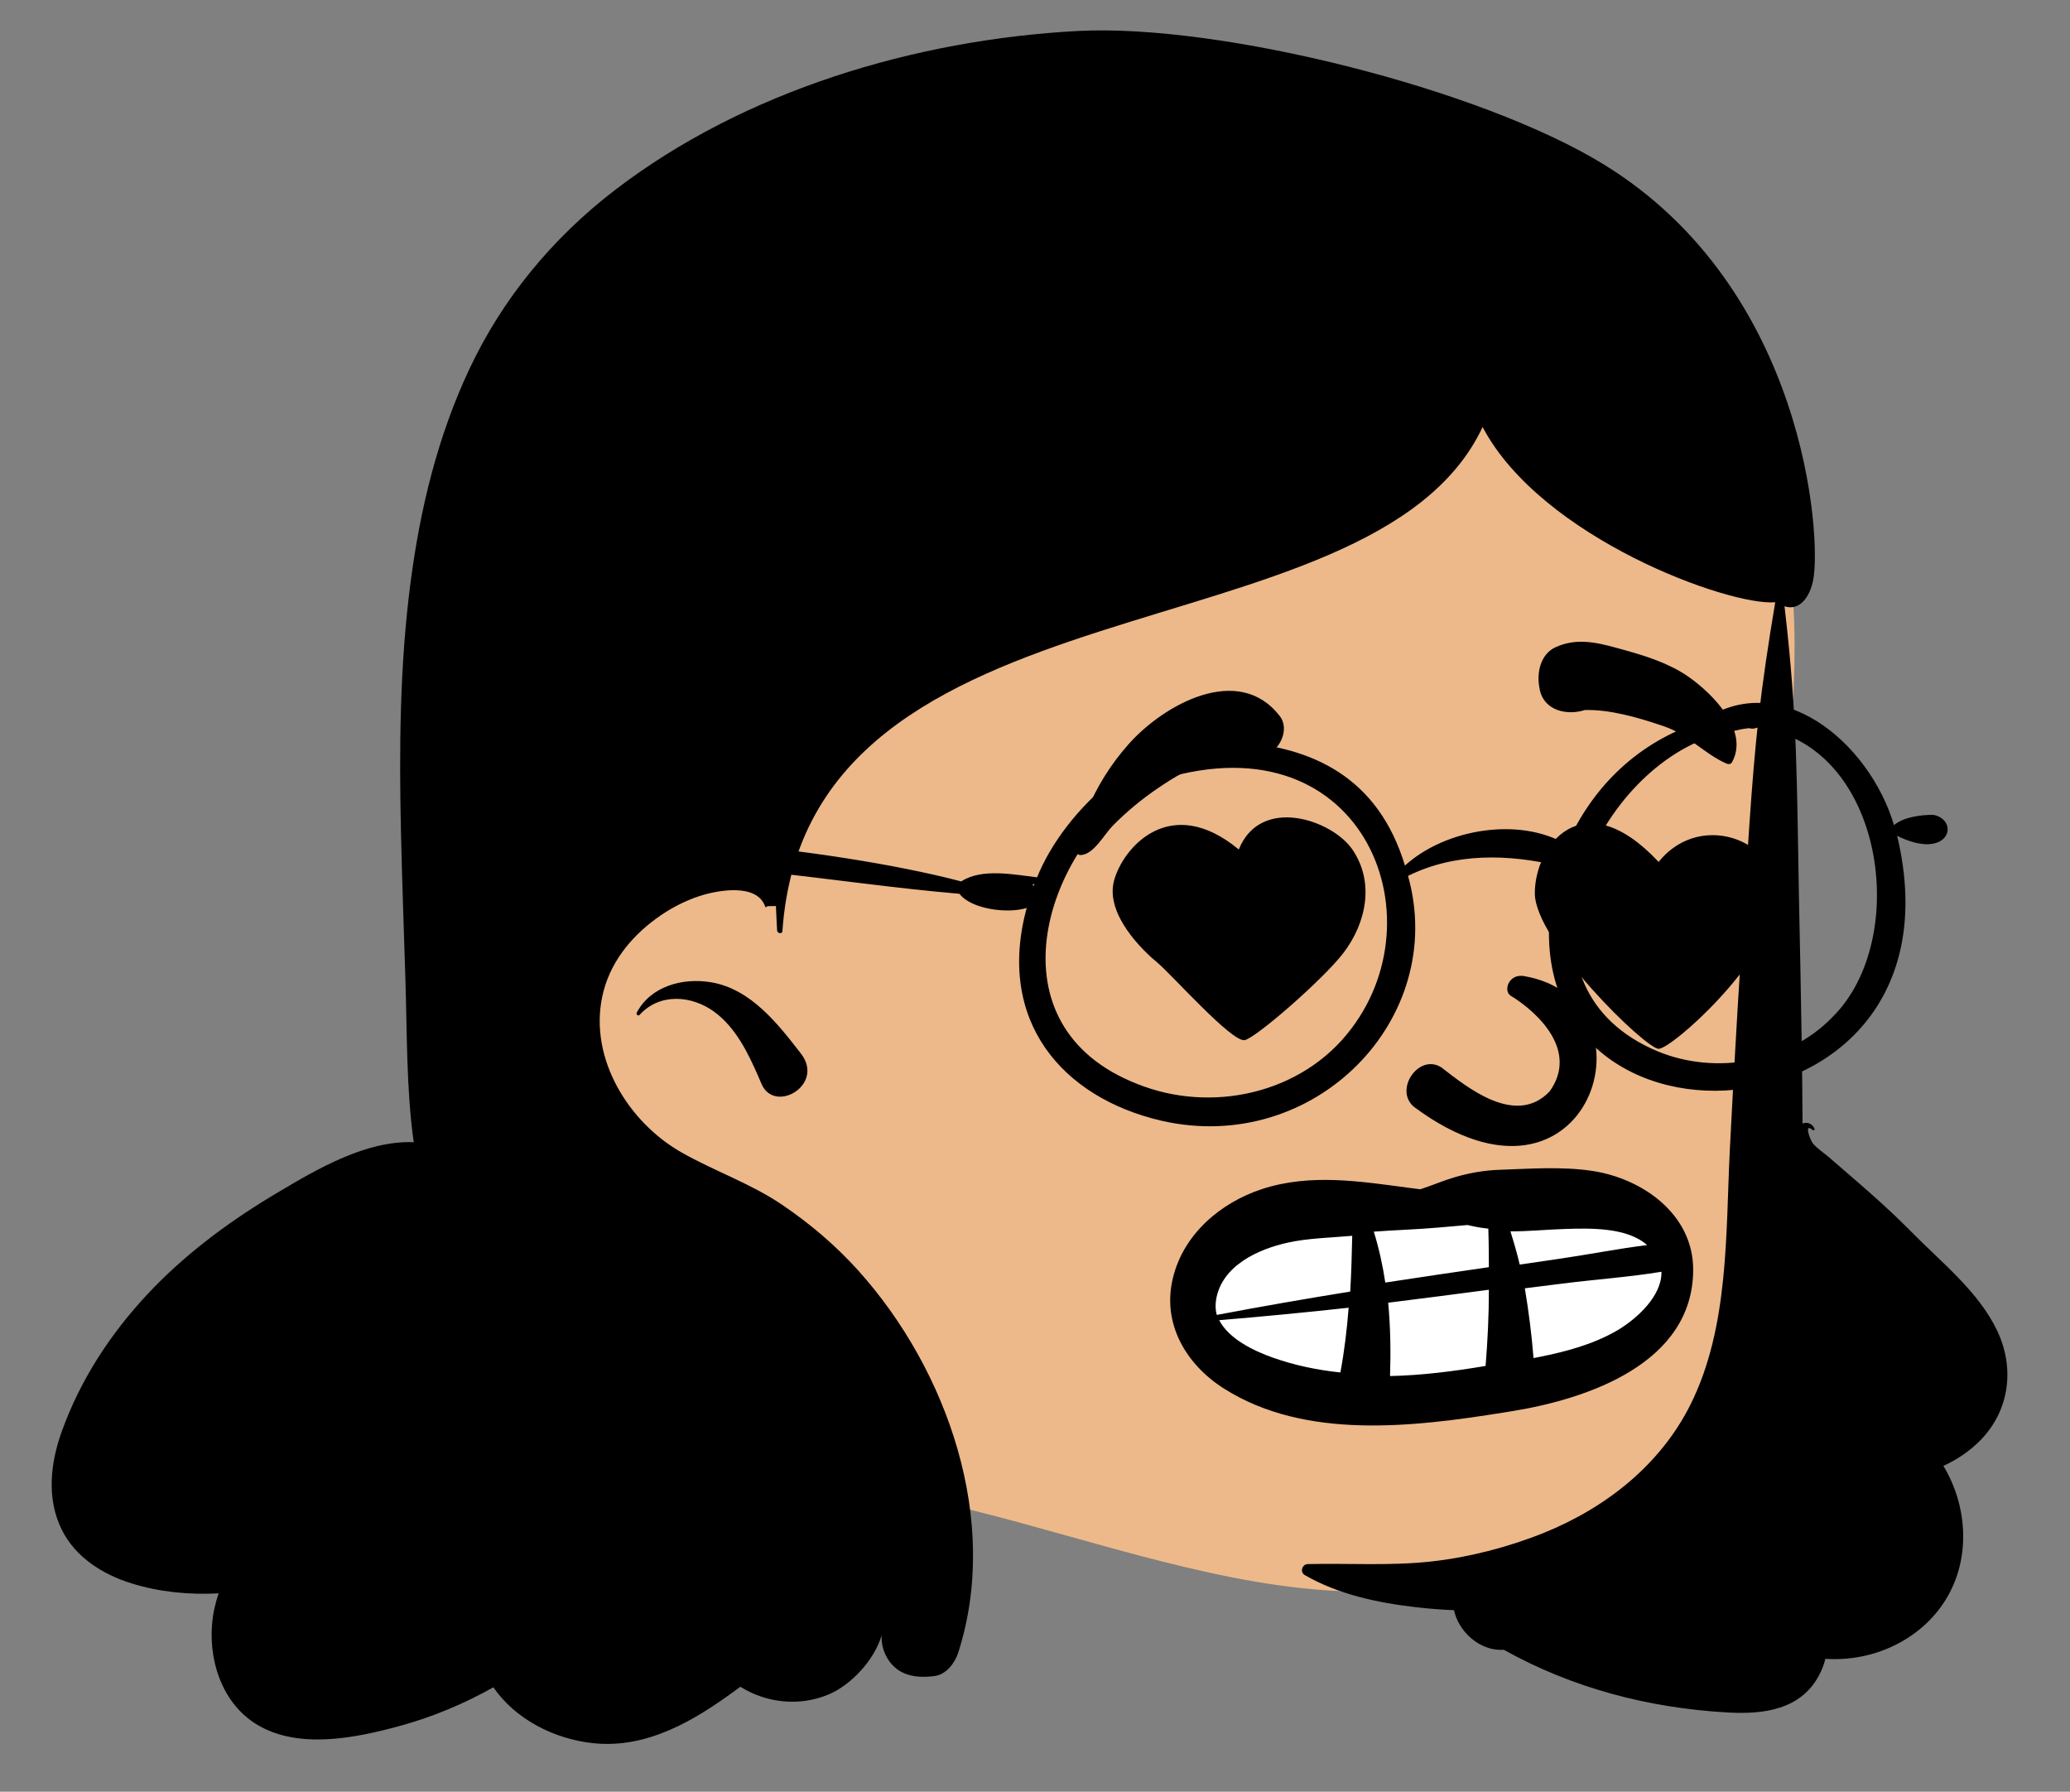 <svg viewBox="241.784 536.55 575.676 498.225" xmlns="http://www.w3.org/2000/svg" overflow="visible" xmlns:xlink="http://www.w3.org/1999/xlink" width="575.676px" height="498.225px"><rect x="241.784" y="536.55" width="575.676" height="498.225" fill="#808080" stroke="none"/><g id="Master/Character/Avatar" stroke="none" stroke-width="1" fill="none" fill-rule="evenodd"><g id="Head" transform="translate(332, 483) scale(0.998 1)"><g id="Head/Medium 2" stroke="none" stroke-width="1" fill="none" fill-rule="evenodd"><path d="M391.825,167.573 C361.77,126.207 306.432,114.311 258.442,124.372 C164.623,141.474 74.988,213.051 58.41,310.395 C32.548,369.286 49.063,462.045 124.279,468.975 C134.987,469.579 145.594,467.114 156.321,468.445 C221.793,478.903 299.16,523.671 357.115,470.876 C360.02,472.957 363.846,473.963 367.103,472.704 C391.771,463.171 392.93,435.594 395.033,412.925 C397.75,383.634 400.298,354.327 402.674,325.008 C403.523,274.446 423.565,211.263 391.825,167.573 L391.825,167.573 Z" id="Skin" fill="#edb98a"/><path d="M209.93,62.166 C249.43,60.066 322.211,78.159 356.671,99.37 C412.818,133.929 417.17,202.867 414.88,214.786 C414.01,219.335 411.23,223.546 406.88,222.147 C410.57,253.465 410.28,271.366 410.9,302.866 L411.326,323.897 C411.603,337.918 411.84,351.94 411.9,365.966 C413.32,365.437 414.72,366.086 415.24,367.447 C415.37,367.776 414.92,367.957 414.7,367.767 C412.2,365.586 413.98,370.555 414.84,371.567 C416.03,372.957 418.01,374.267 419.4,375.457 L423.175,378.725 L423.175,378.725 L426.95,381.986 C431.827,386.194 436.544,390.41 441.094,394.942 L442.33,396.187 C450.62,404.606 461.01,412.755 466.17,423.647 C471.1,434.046 469.58,445.836 461.39,454.125 C458.41,457.135 454.93,459.437 451.15,461.176 C457.88,472.257 458.86,486.906 451.84,498.305 C444.81,509.747 431.29,515.736 418.27,514.817 C417.87,516.447 417.25,518.037 416.43,519.545 C411.267,529.033 400.998,530.265 391.26,529.757 L390.88,529.736 C368.96,528.476 347.87,522.986 328.67,512.317 C322.01,512.766 316.07,507.296 314.77,501.296 C311.27,501.166 307.75,500.875 304.16,500.466 C293.51,499.236 282.59,496.947 273.2,491.536 C271.76,490.707 272.43,488.517 274.03,488.476 C285.47,488.216 296.92,489.007 308.34,487.767 C318.82,486.635 329.99,483.747 339.76,479.817 C357.32,472.736 372.38,460.726 380.69,444.086 C391.45,422.546 390.47,396.676 391.64,373.276 C392.936,347.375 394.532,321.497 396.238,295.622 L397.066,283.218 C398.723,259.043 400.094,246.11 404.29,221.017 C391.64,222.147 339.092,203.233 322.75,172.296 C291.735,238.11 134.599,211.175 127.63,312.497 C127.571,313.356 126.21,313.116 126.16,312.296 L126.031,309.986 C125.968,308.845 125.911,307.722 125.872,306.608 L125.84,305.497 L123.37,305.526 C123.37,305.836 122.93,305.947 122.82,305.616 C120.49,299.005 109.39,301.135 104.56,302.707 C100.21,304.125 96.11,306.305 92.43,308.997 C85.04,314.397 79.31,321.666 77.41,330.755 C73.8,348.017 84.79,365.596 99.38,373.926 C108.58,379.176 118.66,382.567 127.48,388.517 C135.27,393.767 142.53,399.916 148.82,406.906 C173.74,434.596 188.4,476.596 176.61,513.146 C175.71,515.937 173.33,519.125 170.18,519.577 C164.97,520.327 159.76,519.567 156.84,514.606 C155.7,512.667 155.16,510.457 155.28,508.276 C153.26,515.216 146.71,522.077 140.67,524.657 C132.44,528.177 123.17,527.125 115.91,522.586 L114.993,523.264 C103.187,531.954 89.997,539.875 74.87,538.277 C63.91,537.116 53.15,531.537 47.09,522.736 C39.03,527.266 30.42,530.875 21.54,533.336 L20.595,533.595 C8.378,536.922 -7.206,539.971 -18.61,533.216 C-29.56,526.726 -33.2,512.556 -30.63,500.726 C-30.32,499.317 -29.93,497.947 -29.45,496.616 C-37.69,497.055 -45.92,496.267 -53.74,493.846 C-61.73,491.375 -69.35,486.625 -73.18,478.926 C-77.5,470.216 -76.35,460.317 -73.13,451.447 C-67.98,437.216 -59.7,424.555 -49.39,413.526 C-39.475,402.911 -27.516,393.906 -15.086,386.399 L-12.991,385.145 C-1.803,378.472 11.69,370.652 24.91,371.166 C24.87,370.997 24.84,370.836 24.82,370.666 C22.82,355.937 23.05,340.916 22.58,326.067 C22.15,312.406 21.66,298.747 21.34,285.077 C20.82,261.836 20.99,238.496 24.02,215.417 C26.71,194.936 31.55,174.965 40.38,156.215 C49.65,136.517 63.61,119.707 80.85,106.487 C117.03,78.737 164.82,64.567 209.93,62.166 Z M87.04,335.136 C90.98,327.706 99.95,325.366 107.82,326.706 C118.85,328.586 126.35,338.227 132.79,346.517 C139.55,355.206 125.45,363.396 121.82,354.977 L120.96,352.988 C118.047,346.311 114.606,339.271 108.66,334.916 C102.34,330.296 93.42,329.616 87.84,335.756 C87.44,336.206 86.77,335.626 87.04,335.136 Z" id="Ink" fill="#000"/></g></g><g id="Face" transform="translate(491, 669) scale(1 1)" fill="#000"><g id="Face/Loving Grin 2" stroke="none" stroke-width="1" fill="none" fill-rule="evenodd"><path d="M95.379,211.193 C111.306,198.827 196.033,195.104 204.439,203.149 C212.845,211.193 232.6,234.45 194.8,249.193 C157,263.937 108.872,263.062 95.379,249.193 C81.886,235.324 79.452,223.559 95.379,211.193 Z" id="teeth" fill="#FFF"/><path d="M167.937,192.833 C176.435,192.545 184.994,191.885 193.446,193.124 C207.488,195.181 221.709,205.158 221.664,220.675 C221.589,246.705 192.255,256.556 171.348,259.951 L169.026,260.325 C143.853,264.356 113.846,268.001 91.261,253.729 C80.618,247.003 73.87,235.638 76.986,222.874 C79.954,210.711 90.22,201.975 101.743,198.2 C115.186,193.795 129.096,196.057 142.775,197.87 C143.772,198.003 144.766,198.128 145.76,198.256 C148.942,197.24 152.07,195.871 155.26,194.931 C159.462,193.692 163.548,192.981 167.937,192.833 Z M164.845,226.193 L151.657,227.921 L151.657,227.921 C146.72,228.569 141.782,229.192 136.845,229.796 C137.477,236.521 137.586,243.321 137.362,250.193 C146.257,250 155.201,248.85 163.932,247.38 C164.509,240.332 164.851,233.274 164.845,226.193 Z M125.845,231.193 C113.862,232.498 101.869,233.664 89.845,234.657 C92.554,239.891 99.5,243.21 104.82,245.088 C110.903,247.234 117.18,248.526 123.55,249.193 C124.657,243.264 125.373,237.244 125.845,231.193 Z M212.842,221.193 C203.783,222.679 194.448,223.325 185.408,224.463 L174.845,225.793 L174.845,225.793 C175.929,232.22 176.748,238.695 177.266,245.193 L178.912,244.871 C186.321,243.386 193.765,241.399 200.312,237.635 L200.866,237.308 C206.101,234.146 213.01,227.862 212.842,221.193 Z M126.845,211.193 C120.92,211.726 114.659,211.829 108.951,213.086 C100.609,214.921 90.572,219.52 88.994,228.912 C88.736,230.45 88.824,231.873 89.171,233.193 C101.521,230.852 113.89,228.702 126.29,226.701 C126.588,221.528 126.739,216.346 126.845,211.193 Z M158.92,208.193 L150.804,208.9 L150.804,208.9 C144.822,209.422 138.833,209.591 132.845,210.035 C134.287,214.715 135.328,219.435 136.039,224.193 C140.961,223.433 145.886,222.69 150.817,221.968 L164.845,219.915 L164.845,219.915 L164.826,216.373 C164.809,213.994 164.777,211.587 164.691,209.184 L164.107,209.137 L164.107,209.137 C162.352,208.942 160.629,208.601 158.92,208.193 Z M208.845,213.772 C203.237,208.737 192.736,209.085 186.029,209.291 C181.002,209.444 175.903,209.97 170.845,209.962 C171.792,213 172.691,216.058 173.429,219.193 L184.238,217.616 L184.238,217.616 C192.364,216.432 200.614,214.8 208.845,213.772 Z M170.814,144.367 C178.366,148.957 189.872,159.66 181.748,171.04 C172.186,181.073 158.419,169.569 151.634,164.366 C145.343,160.334 138.275,170.705 144.112,175.413 C193.136,211.708 213.031,145.567 174.634,138.97 C170.406,138.243 168.836,142.947 170.814,144.367 Z M244.786,118.774 C242.203,135.656 215.664,159.196 212.062,159.196 C208.461,159.196 177.625,129.244 177.625,115.921 C177.625,102.597 190.946,84.713 212.062,107.231 C224.071,92.195 247.369,101.892 244.786,118.774 Z M126.884,103.768 C133.128,112.885 130.751,124.227 124.395,132.539 C118.77,139.897 99.85,156.361 96.887,156.785 C93.234,157.308 76.517,138.402 72.65,135.229 C68.783,132.056 58.062,121.858 60.608,112.411 C63.057,103.323 76.162,87.956 95.296,103.768 C101.38,88.686 121.244,95.533 126.884,103.768 Z M64.709,74.415 C74.51,63.432 95.267,51.843 106.707,66.686 C109.628,70.478 106.509,76.674 102.244,77.654 C96.962,78.87 91.626,78.13 86.44,79.638 C81.688,81.019 77.136,83.785 73.063,86.543 C68.418,89.688 64.14,93.198 60.209,97.197 C57.871,99.576 54.925,105.212 51.319,105.317 C47.734,105.421 52.546,94.21 52.944,93.24 C55.771,86.335 59.742,79.981 64.709,74.415 Z M183.328,47.556 C188.971,44.926 194.477,46.096 200.159,47.65 L202.606,48.33 C208.66,50.013 215.123,52.081 220.317,55.71 L220.725,55.999 C227.258,60.686 237.247,70.744 232.479,79.482 C232.16,80.065 231.484,80.123 230.94,79.885 C224.796,77.194 220.241,71.82 213.706,69.572 L212.5,69.162 C206.171,67.03 198.341,64.788 191.529,64.992 C186.739,66.549 180.27,65.259 179.023,59.429 L178.967,59.143 L178.859,58.539 C178.141,54.555 179.209,49.476 183.328,47.556 Z" id="Ink" fill="#000"/></g></g><g id="Beard" transform="translate(455, 821) scale(1 1)" fill="#000"><g id="Beard/None" stroke="none" stroke-width="1" fill="none" fill-rule="evenodd" fill-opacity="0"/></g><g id="Mask" transform="translate(360, 783) scale(1 1)" fill="#000"><g id="Mask/None" stroke="none" stroke-width="1" fill="none" fill-rule="evenodd" fill-opacity="0"/></g><g id="Accessories" transform="translate(379, 724) scale(1 1)" fill="#000"><g id="Accessories/Glasses 2" stroke="none" stroke-width="1" fill="none" fill-rule="evenodd"><path d="M372.311,95.458 C360.17,108.003 339.902,111.603 323.749,104.875 C282.273,87.546 302.574,33.496 334.561,18.981 C338.557,17.985 343.894,15.622 348.761,15.086 C349.201,14.87 350.159,15.495 351.32,14.904 C386.591,18.842 394.623,73.594 372.311,95.458 M238.533,98.669 C224.916,116.73 199.6,122.302 178.916,113.906 C138.054,97.814 152.547,49.885 180.504,31.095 C239.561,8.904 263.948,65.368 238.533,98.669 M149.953,58.651 C149.915,58.633 149.877,58.624 149.838,58.606 C150.054,58.511 150.27,58.416 150.485,58.319 C150.415,58.502 150.339,58.683 150.271,58.866 C150.165,58.793 150.072,58.708 149.953,58.651 M400.423,39.128 C397.089,39.135 392.273,39.683 389.513,41.996 C382.707,19.043 357.585,-2.2 335.737,13.29 C318.532,18.823 305.765,31.094 298.509,47.408 C285.426,39.626 264.854,42.949 253.509,53.24 C246.079,28.689 227.793,20.092 206.028,18.823 C182.272,14.932 158.594,38.003 151.206,56.511 C145.063,55.812 135.884,53.857 130.105,57.648 C92.598,47.812 27.023,42.389 19.398,47.854 C13.964,49.939 10.982,62.765 18.572,63.457 C25.186,62.518 17.8,54.059 24.467,53.136 C59.99,50.934 94.475,58.088 129.622,61.09 C132.76,65.311 142.899,66.723 148.308,65.027 C139.789,96.423 158.179,117.783 185.734,124.181 C228.401,133.982 265.522,95.814 254.365,56.114 C267.29,49.684 282.157,49.96 296.237,53.347 C272.709,139.937 412.166,136.052 390.385,44.963 C404.88,52.173 408.028,40.583 400.423,39.128" id="Ink" fill="#000"/></g></g></g></svg>
